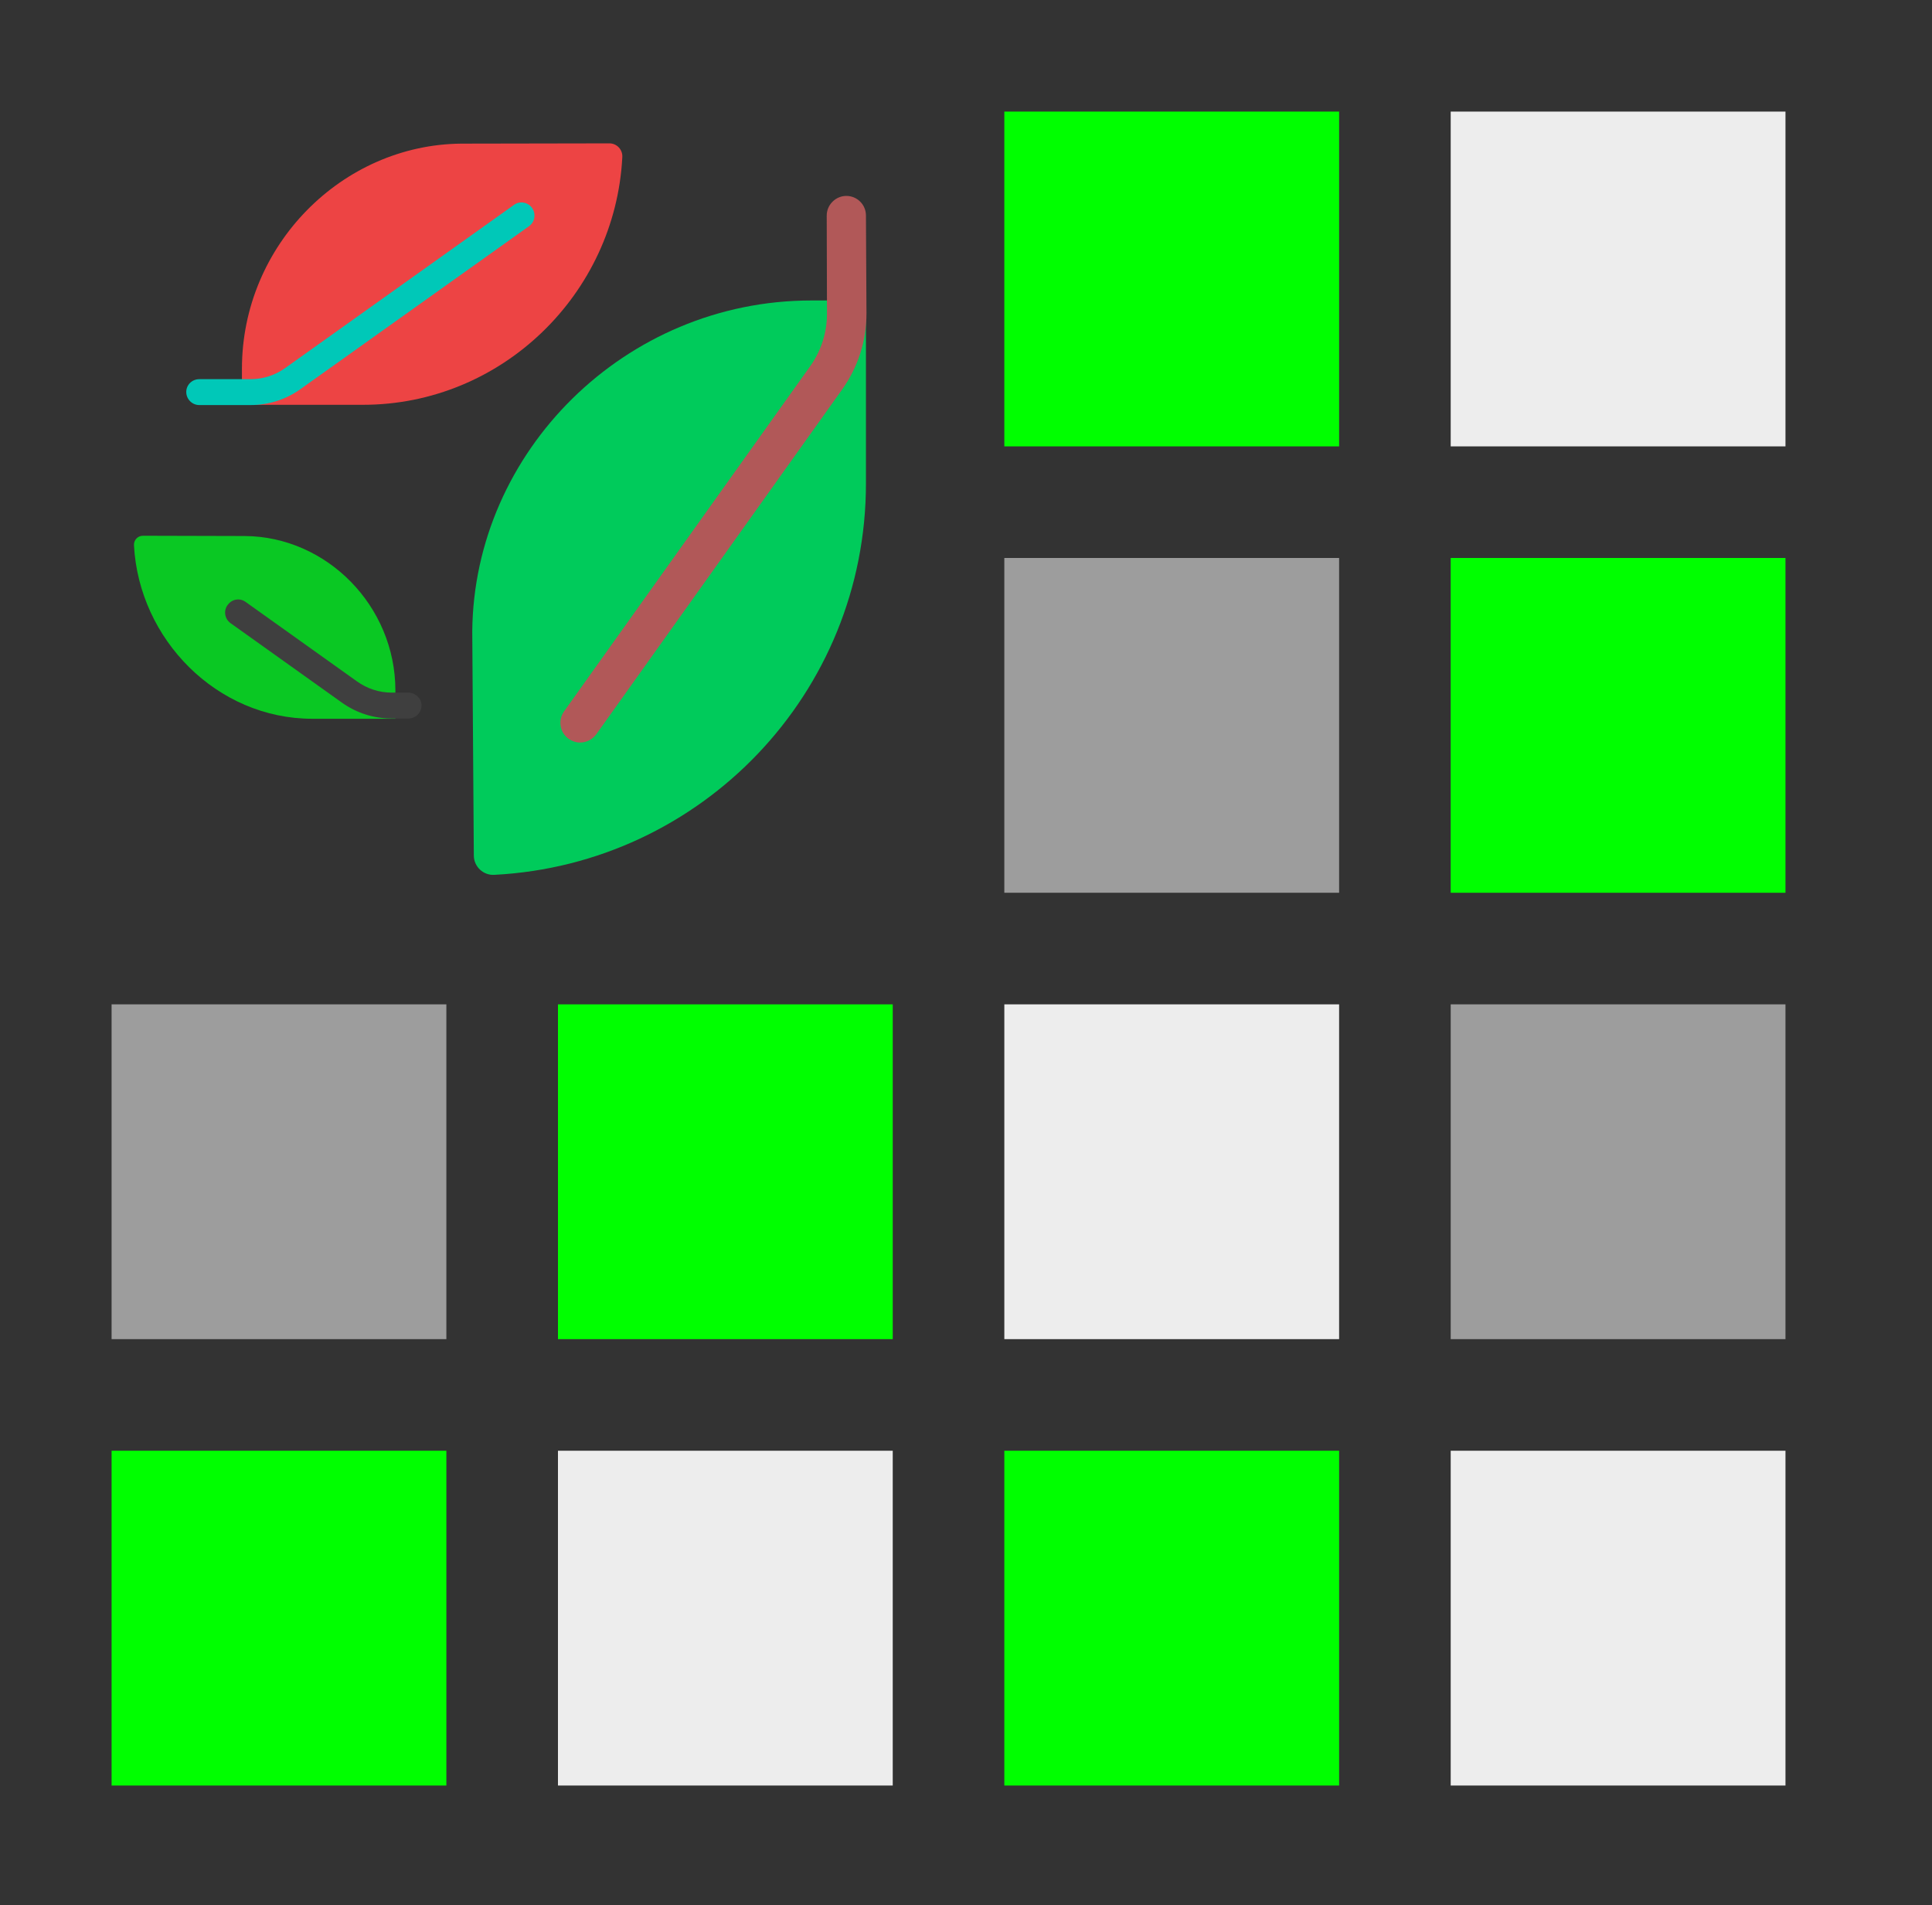 <?xml version="1.0" encoding="utf-8"?>
<svg viewBox="0 0 173.13 170.718" xmlns="http://www.w3.org/2000/svg">
  <rect x="0" y="0" width="173.13" height="170.718" fill="#333333" stroke="none"/>
  <rect x="90" y="10" width="30" height="30" fill="#00ff00"/>
  <rect x="130" y="10" width="30" height="30" style="fill: rgb(237, 237, 237);"/>
  <rect x="90" y="50" width="30" height="30" style="fill: rgb(157, 157, 157);"/>
  <rect x="130" y="50" width="30" height="30" fill="#00ff00"/>
  <rect x="10" y="90" width="30" height="30" style="fill: rgb(157, 157, 157);"/>
  <rect x="50" y="90" width="30" height="30" fill="#00ff00"/>
  <rect x="90" y="90" width="30" height="30" style="fill: rgb(237, 237, 237);"/>
  <rect x="130" y="90" width="30" height="30" style="fill: rgb(157, 157, 157);"/>
  <rect x="10" y="130" width="30" height="30" fill="#00ff00"/>
  <rect x="50" y="130" width="30" height="30" style="fill: rgb(237, 237, 237);"/>
  <rect x="90" y="130" width="30" height="30" style="fill: rgb(0, 255, 0);"/>
  <rect x="130" y="130" width="30" height="30" style="fill: rgb(237, 237, 237);"/>
  <path d="M 72.702 26.926 C 56 26.926 42.46 40.467 42.32 56.584 L 42.46 76.66 C 42.46 77.667 43.326 78.464 44.31 78.393 C 62.864 77.433 77.599 62.112 77.599 43.324 L 77.599 26.926 L 72.702 26.926 Z" style="fill: rgb(0, 203, 91);"/>
  <path d="M 51.97 66.539 C 51.619 66.539 51.267 66.422 50.964 66.212 C 50.167 65.65 49.98 64.549 50.542 63.752 L 72.609 32.807 C 73.593 31.425 74.108 29.784 74.108 28.097 L 74.084 19.313 C 74.084 18.353 74.882 17.556 75.842 17.556 C 76.802 17.556 77.599 18.329 77.599 19.313 L 77.646 28.097 C 77.646 30.534 76.896 32.876 75.49 34.868 L 53.423 65.814 C 53.071 66.282 52.533 66.539 51.97 66.539 Z" style="fill: rgb(177, 88, 88);"/>
  <path d="M 41.336 12.871 C 30.652 12.964 21.681 21.983 21.681 33.041 L 21.681 36.274 L 32.527 36.274 C 44.967 36.274 55.134 26.341 55.766 14.089 C 55.813 13.41 55.274 12.847 54.617 12.847 L 41.336 12.871 Z" style="fill: rgb(237, 68, 68);"/>
  <path d="M 21.938 48.033 C 29.27 48.08 35.432 54.288 35.432 61.878 L 35.432 64.408 L 27.983 64.408 C 19.432 64.408 12.451 57.287 12.005 48.853 C 11.983 48.408 12.334 48.009 12.803 48.009 L 21.938 48.033 Z" style="fill: rgb(10, 200, 35);"/>
  <path d="M 47.684 18.633 C 47.824 18.844 47.895 19.078 47.895 19.313 C 47.895 19.688 47.731 20.039 47.402 20.274 L 26.928 34.868 C 25.617 35.805 24.071 36.297 22.453 36.297 L 17.862 36.297 C 17.206 36.297 16.691 35.757 16.691 35.125 C 16.691 34.493 17.206 33.977 17.862 33.977 L 22.453 33.977 C 23.578 33.977 24.656 33.626 25.57 32.97 L 46.068 18.353 C 46.583 17.977 47.309 18.118 47.684 18.633 Z" style="fill: rgb(0, 200, 184);"/>
  <path d="M 35.105 62.065 L 36.58 62.065 C 37.189 62.065 37.728 62.534 37.774 63.143 C 37.798 63.822 37.283 64.385 36.604 64.385 L 35.105 64.385 C 33.487 64.385 31.941 63.892 30.63 62.955 L 20.65 55.834 C 20.135 55.459 20.018 54.733 20.392 54.218 C 20.416 54.218 20.416 54.194 20.416 54.194 C 20.79 53.679 21.493 53.562 22.009 53.937 L 31.988 61.058 C 32.902 61.714 33.98 62.065 35.105 62.065 Z" style="fill: rgb(63, 63, 63);"/>
</svg>